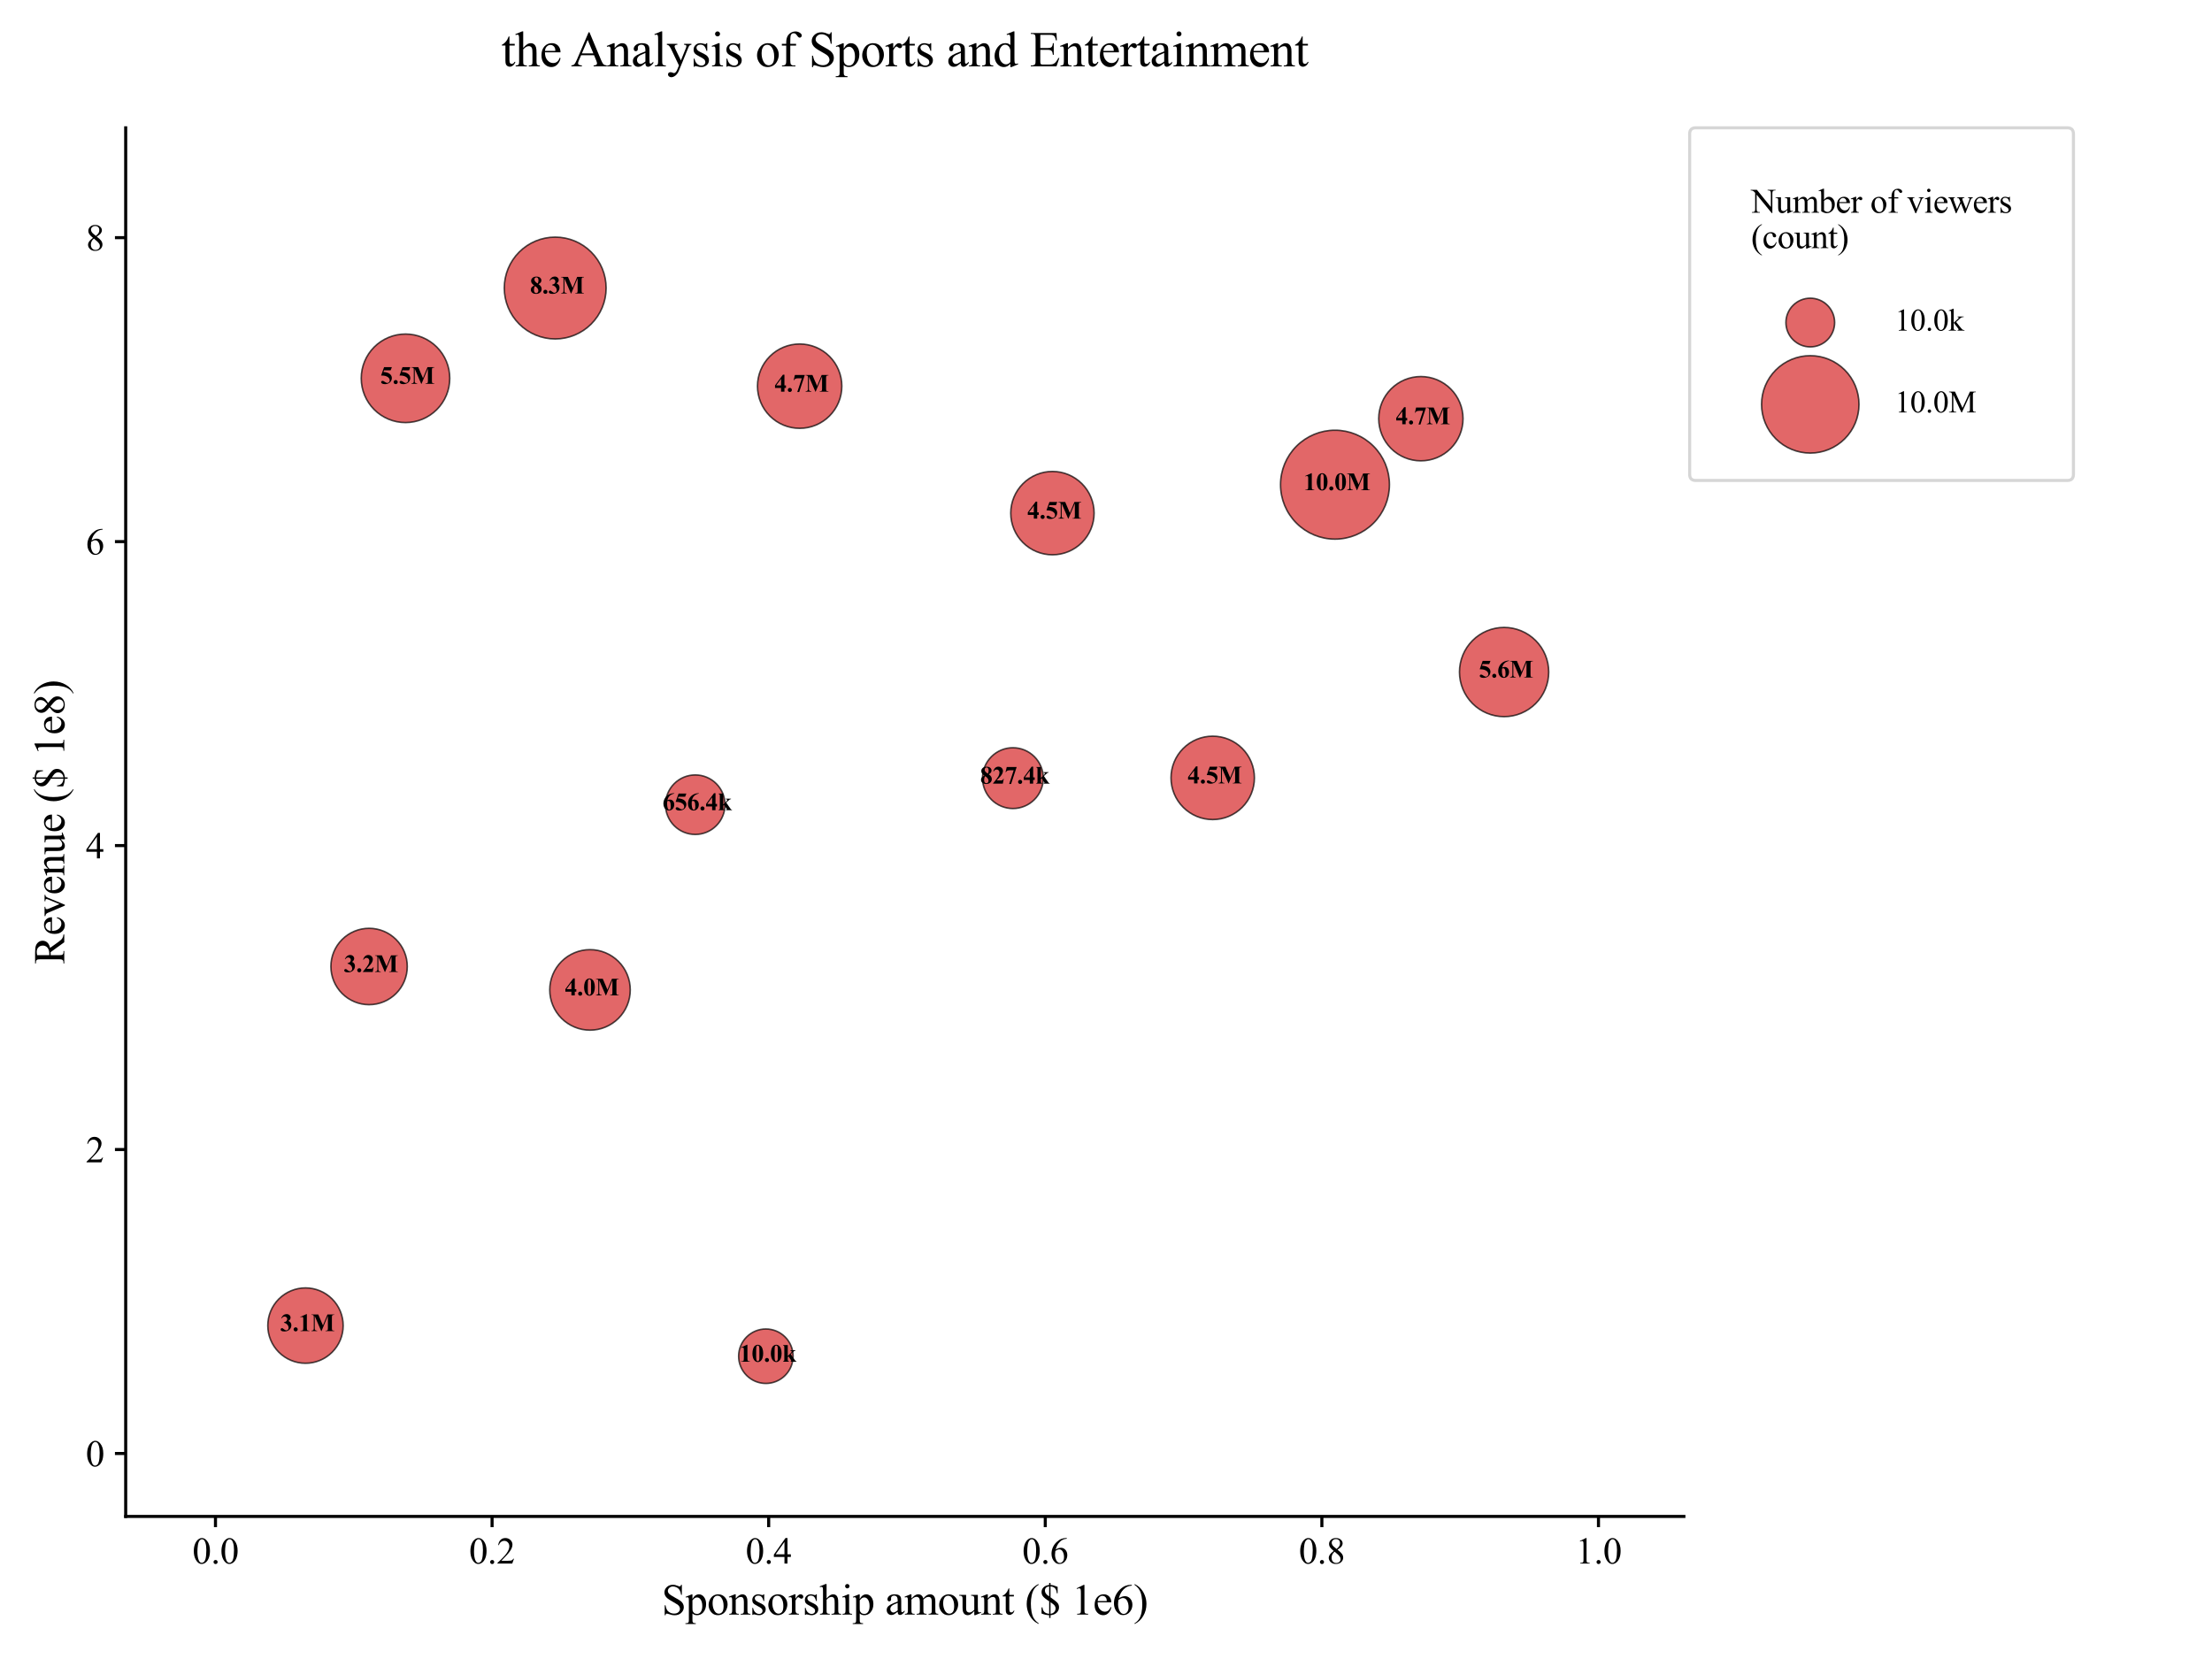 <?xml version="1.0" encoding="utf-8" standalone="no"?>
<!DOCTYPE svg PUBLIC "-//W3C//DTD SVG 1.1//EN"
  "http://www.w3.org/Graphics/SVG/1.1/DTD/svg11.dtd">
<svg xmlns:xlink="http://www.w3.org/1999/xlink" width="720pt" height="540pt" viewBox="0 0 720 540" xmlns="http://www.w3.org/2000/svg" version="1.1">
 <defs>
  <style type="text/css">*{stroke-linejoin: round; stroke-linecap: butt}</style>
 </defs>
 <g id="figure_1">
  <g id="patch_1">
   <path d="M 0 540 
L 720 540 
L 720 0 
L 0 0 
z
" style="fill: #ffffff"/>
  </g>
  <g id="axes_1">
   <g id="patch_2">
    <path d="M 40.914 493.596 
L 548.1 493.596 
L 548.1 41.6 
L 40.914 41.6 
z
" style="fill: #ffffff"/>
   </g>
   <g id="PathCollection_1">
    <path d="M 434.535 175.484 
C 439.235 175.484 443.744 173.616 447.068 170.292 
C 450.392 166.968 452.259 162.46 452.259 157.759 
C 452.259 153.058 450.392 148.55 447.068 145.226 
C 443.744 141.902 439.235 140.035 434.535 140.035 
C 429.834 140.035 425.326 141.902 422.002 145.226 
C 418.678 148.55 416.81 153.058 416.81 157.759 
C 416.81 162.46 418.678 166.968 422.002 170.292 
C 425.326 173.616 429.834 175.484 434.535 175.484 
z
" clip-path="url(#pc196188fcb)" style="fill: #d62728; fill-opacity: 0.7; stroke: #000000; stroke-opacity: 0.7; stroke-width: 0.5"/>
    <path d="M 180.717 110.324 
C 185.111 110.324 189.327 108.578 192.434 105.47 
C 195.541 102.363 197.287 98.148 197.287 93.753 
C 197.287 89.359 195.541 85.144 192.434 82.036 
C 189.327 78.929 185.111 77.183 180.717 77.183 
C 176.322 77.183 172.107 78.929 169 82.036 
C 165.892 85.144 164.146 89.359 164.146 93.753 
C 164.146 98.148 165.892 102.363 169 105.47 
C 172.107 108.578 176.322 110.324 180.717 110.324 
z
" clip-path="url(#pc196188fcb)" style="fill: #d62728; fill-opacity: 0.7; stroke: #000000; stroke-opacity: 0.7; stroke-width: 0.5"/>
    <path d="M 489.579 233.267 
C 493.429 233.267 497.123 231.737 499.845 229.014 
C 502.568 226.292 504.098 222.598 504.098 218.748 
C 504.098 214.897 502.568 211.203 499.845 208.481 
C 497.123 205.758 493.429 204.228 489.579 204.228 
C 485.728 204.228 482.034 205.758 479.312 208.481 
C 476.589 211.203 475.059 214.897 475.059 218.748 
C 475.059 222.598 476.589 226.292 479.312 229.014 
C 482.034 231.737 485.728 233.267 489.579 233.267 
z
" clip-path="url(#pc196188fcb)" style="fill: #d62728; fill-opacity: 0.7; stroke: #000000; stroke-opacity: 0.7; stroke-width: 0.5"/>
    <path d="M 131.989 137.543 
C 135.809 137.543 139.473 136.025 142.174 133.324 
C 144.875 130.623 146.393 126.96 146.393 123.14 
C 146.393 119.32 144.875 115.656 142.174 112.955 
C 139.473 110.254 135.809 108.736 131.989 108.736 
C 128.17 108.736 124.506 110.254 121.805 112.955 
C 119.104 115.656 117.586 119.32 117.586 123.14 
C 117.586 126.96 119.104 130.623 121.805 133.324 
C 124.506 136.025 128.17 137.543 131.989 137.543 
z
" clip-path="url(#pc196188fcb)" style="fill: #d62728; fill-opacity: 0.7; stroke: #000000; stroke-opacity: 0.7; stroke-width: 0.5"/>
    <path d="M 260.287 139.418 
C 263.926 139.418 267.417 137.972 269.991 135.398 
C 272.564 132.825 274.01 129.334 274.01 125.694 
C 274.01 122.055 272.564 118.564 269.991 115.991 
C 267.417 113.417 263.926 111.971 260.287 111.971 
C 256.647 111.971 253.156 113.417 250.583 115.991 
C 248.009 118.564 246.563 122.055 246.563 125.694 
C 246.563 129.334 248.009 132.825 250.583 135.398 
C 253.156 137.972 256.647 139.418 260.287 139.418 
z
" clip-path="url(#pc196188fcb)" style="fill: #d62728; fill-opacity: 0.7; stroke: #000000; stroke-opacity: 0.7; stroke-width: 0.5"/>
    <path d="M 462.49 150.001 
C 466.128 150.001 469.618 148.556 472.19 145.984 
C 474.762 143.411 476.208 139.922 476.208 136.284 
C 476.208 132.646 474.762 129.156 472.19 126.584 
C 469.618 124.011 466.128 122.566 462.49 122.566 
C 458.852 122.566 455.363 124.011 452.79 126.584 
C 450.218 129.156 448.773 132.646 448.773 136.284 
C 448.773 139.922 450.218 143.411 452.79 145.984 
C 455.363 148.556 458.852 150.001 462.49 150.001 
z
" clip-path="url(#pc196188fcb)" style="fill: #d62728; fill-opacity: 0.7; stroke: #000000; stroke-opacity: 0.7; stroke-width: 0.5"/>
    <path d="M 394.735 266.763 
C 398.334 266.763 401.786 265.333 404.33 262.788 
C 406.875 260.243 408.305 256.791 408.305 253.193 
C 408.305 249.594 406.875 246.142 404.33 243.597 
C 401.786 241.053 398.334 239.623 394.735 239.623 
C 391.136 239.623 387.684 241.053 385.14 243.597 
C 382.595 246.142 381.165 249.594 381.165 253.193 
C 381.165 256.791 382.595 260.243 385.14 262.788 
C 387.684 265.333 391.136 266.763 394.735 266.763 
z
" clip-path="url(#pc196188fcb)" style="fill: #d62728; fill-opacity: 0.7; stroke: #000000; stroke-opacity: 0.7; stroke-width: 0.5"/>
    <path d="M 342.563 180.584 
C 346.16 180.584 349.61 179.155 352.153 176.612 
C 354.696 174.069 356.125 170.619 356.125 167.022 
C 356.125 163.426 354.696 159.976 352.153 157.433 
C 349.61 154.89 346.16 153.461 342.563 153.461 
C 338.967 153.461 335.517 154.89 332.974 157.433 
C 330.431 159.976 329.002 163.426 329.002 167.022 
C 329.002 170.619 330.431 174.069 332.974 176.612 
C 335.517 179.155 338.967 180.584 342.563 180.584 
z
" clip-path="url(#pc196188fcb)" style="fill: #d62728; fill-opacity: 0.7; stroke: #000000; stroke-opacity: 0.7; stroke-width: 0.5"/>
    <path d="M 192.046 335.31 
C 195.52 335.31 198.852 333.93 201.309 331.473 
C 203.766 329.016 205.146 325.684 205.146 322.21 
C 205.146 318.735 203.766 315.403 201.309 312.946 
C 198.852 310.489 195.52 309.109 192.046 309.109 
C 188.571 309.109 185.239 310.489 182.782 312.946 
C 180.325 315.403 178.945 318.735 178.945 322.21 
C 178.945 325.684 180.325 329.016 182.782 331.473 
C 185.239 333.93 188.571 335.31 192.046 335.31 
z
" clip-path="url(#pc196188fcb)" style="fill: #d62728; fill-opacity: 0.7; stroke: #000000; stroke-opacity: 0.7; stroke-width: 0.5"/>
    <path d="M 120.138 327.018 
C 123.434 327.018 126.595 325.709 128.926 323.378 
C 131.256 321.048 132.566 317.886 132.566 314.59 
C 132.566 311.294 131.256 308.133 128.926 305.802 
C 126.595 303.472 123.434 302.162 120.138 302.162 
C 116.842 302.162 113.681 303.472 111.35 305.802 
C 109.019 308.133 107.71 311.294 107.71 314.59 
C 107.71 317.886 109.019 321.048 111.35 323.378 
C 113.681 325.709 116.842 327.018 120.138 327.018 
z
" clip-path="url(#pc196188fcb)" style="fill: #d62728; fill-opacity: 0.7; stroke: #000000; stroke-opacity: 0.7; stroke-width: 0.5"/>
    <path d="M 99.435 443.738 
C 102.687 443.738 105.806 442.446 108.106 440.146 
C 110.405 437.847 111.697 434.728 111.697 431.476 
C 111.697 428.224 110.405 425.105 108.106 422.805 
C 105.806 420.506 102.687 419.214 99.435 419.214 
C 96.183 419.214 93.064 420.506 90.765 422.805 
C 88.465 425.105 87.173 428.224 87.173 431.476 
C 87.173 434.728 88.465 437.847 90.765 440.146 
C 93.064 442.446 96.183 443.738 99.435 443.738 
z
" clip-path="url(#pc196188fcb)" style="fill: #d62728; fill-opacity: 0.7; stroke: #000000; stroke-opacity: 0.7; stroke-width: 0.5"/>
    <path d="M 329.695 263.17 
C 332.318 263.17 334.834 262.128 336.689 260.273 
C 338.544 258.419 339.586 255.903 339.586 253.28 
C 339.586 250.657 338.544 248.141 336.689 246.286 
C 334.834 244.431 332.318 243.389 329.695 243.389 
C 327.073 243.389 324.557 244.431 322.702 246.286 
C 320.847 248.141 319.805 250.657 319.805 253.28 
C 319.805 255.903 320.847 258.419 322.702 260.273 
C 324.557 262.128 327.073 263.17 329.695 263.17 
z
" clip-path="url(#pc196188fcb)" style="fill: #d62728; fill-opacity: 0.7; stroke: #000000; stroke-opacity: 0.7; stroke-width: 0.5"/>
    <path d="M 226.3 271.609 
C 228.868 271.609 231.332 270.589 233.148 268.773 
C 234.964 266.957 235.984 264.493 235.984 261.925 
C 235.984 259.357 234.964 256.893 233.148 255.077 
C 231.332 253.261 228.868 252.241 226.3 252.241 
C 223.732 252.241 221.268 253.261 219.452 255.077 
C 217.636 256.893 216.616 259.357 216.616 261.925 
C 216.616 264.493 217.636 266.957 219.452 268.773 
C 221.268 270.589 223.732 271.609 226.3 271.609 
z
" clip-path="url(#pc196188fcb)" style="fill: #d62728; fill-opacity: 0.7; stroke: #000000; stroke-opacity: 0.7; stroke-width: 0.5"/>
    <path d="M 249.287 450.305 
C 251.638 450.305 253.892 449.371 255.554 447.709 
C 257.216 446.047 258.149 443.793 258.149 441.443 
C 258.149 439.093 257.216 436.838 255.554 435.176 
C 253.892 433.514 251.638 432.581 249.287 432.581 
C 246.937 432.581 244.683 433.514 243.021 435.176 
C 241.359 436.838 240.425 439.093 240.425 441.443 
C 240.425 443.793 241.359 446.047 243.021 447.709 
C 244.683 449.371 246.937 450.305 249.287 450.305 
z
" clip-path="url(#pc196188fcb)" style="fill: #d62728; fill-opacity: 0.7; stroke: #000000; stroke-opacity: 0.7; stroke-width: 0.5"/>
   </g>
   <g id="PathCollection_2"/>
   <g id="PathCollection_3"/>
   <g id="matplotlib.axis_1">
    <g id="xtick_1">
     <g id="line2d_1">
      <defs>
       <path id="meca942723b" d="M 0 0 
L 0 3.5 
" style="stroke: #000000"/>
      </defs>
      <g>
       <use xlink:href="#meca942723b" x="70.136" y="493.596" style="stroke: #000000"/>
      </g>
     </g>
     <g id="text_1">
      <!-- 0.0 -->
      <g transform="translate(62.636 508.929) scale(0.12 -0.12)">
       <defs>
        <path id="TimesNewRomanPSMT-30" d="M 231 2094 
Q 231 2819 450 3342 
Q 669 3866 1031 4122 
Q 1313 4325 1613 4325 
Q 2100 4325 2488 3828 
Q 2972 3213 2972 2159 
Q 2972 1422 2759 906 
Q 2547 391 2217 158 
Q 1888 -75 1581 -75 
Q 975 -75 572 641 
Q 231 1244 231 2094 
z
M 844 2016 
Q 844 1141 1059 588 
Q 1238 122 1591 122 
Q 1759 122 1940 273 
Q 2122 425 2216 781 
Q 2359 1319 2359 2297 
Q 2359 3022 2209 3506 
Q 2097 3866 1919 4016 
Q 1791 4119 1609 4119 
Q 1397 4119 1231 3928 
Q 1006 3669 925 3112 
Q 844 2556 844 2016 
z
" transform="scale(0.016)"/>
        <path id="TimesNewRomanPSMT-2e" d="M 800 606 
Q 947 606 1047 504 
Q 1147 403 1147 259 
Q 1147 116 1045 14 
Q 944 -88 800 -88 
Q 656 -88 554 14 
Q 453 116 453 259 
Q 453 406 554 506 
Q 656 606 800 606 
z
" transform="scale(0.016)"/>
       </defs>
       <use xlink:href="#TimesNewRomanPSMT-30"/>
       <use xlink:href="#TimesNewRomanPSMT-2e" transform="translate(50 0)"/>
       <use xlink:href="#TimesNewRomanPSMT-30" transform="translate(75 0)"/>
      </g>
     </g>
    </g>
    <g id="xtick_2">
     <g id="line2d_2">
      <g>
       <use xlink:href="#meca942723b" x="160.169" y="493.596" style="stroke: #000000"/>
      </g>
     </g>
     <g id="text_2">
      <!-- 0.2 -->
      <g transform="translate(152.669 508.929) scale(0.12 -0.12)">
       <defs>
        <path id="TimesNewRomanPSMT-32" d="M 2934 816 
L 2638 0 
L 138 0 
L 138 116 
Q 1241 1122 1691 1759 
Q 2141 2397 2141 2925 
Q 2141 3328 1894 3587 
Q 1647 3847 1303 3847 
Q 991 3847 742 3664 
Q 494 3481 375 3128 
L 259 3128 
Q 338 3706 661 4015 
Q 984 4325 1469 4325 
Q 1984 4325 2329 3994 
Q 2675 3663 2675 3213 
Q 2675 2891 2525 2569 
Q 2294 2063 1775 1497 
Q 997 647 803 472 
L 1909 472 
Q 2247 472 2383 497 
Q 2519 522 2628 598 
Q 2738 675 2819 816 
L 2934 816 
z
" transform="scale(0.016)"/>
       </defs>
       <use xlink:href="#TimesNewRomanPSMT-30"/>
       <use xlink:href="#TimesNewRomanPSMT-2e" transform="translate(50 0)"/>
       <use xlink:href="#TimesNewRomanPSMT-32" transform="translate(75 0)"/>
      </g>
     </g>
    </g>
    <g id="xtick_3">
     <g id="line2d_3">
      <g>
       <use xlink:href="#meca942723b" x="250.201" y="493.596" style="stroke: #000000"/>
      </g>
     </g>
     <g id="text_3">
      <!-- 0.4 -->
      <g transform="translate(242.701 508.929) scale(0.12 -0.12)">
       <defs>
        <path id="TimesNewRomanPSMT-34" d="M 2978 1563 
L 2978 1119 
L 2409 1119 
L 2409 0 
L 1894 0 
L 1894 1119 
L 100 1119 
L 100 1519 
L 2066 4325 
L 2409 4325 
L 2409 1563 
L 2978 1563 
z
M 1894 1563 
L 1894 3666 
L 406 1563 
L 1894 1563 
z
" transform="scale(0.016)"/>
       </defs>
       <use xlink:href="#TimesNewRomanPSMT-30"/>
       <use xlink:href="#TimesNewRomanPSMT-2e" transform="translate(50 0)"/>
       <use xlink:href="#TimesNewRomanPSMT-34" transform="translate(75 0)"/>
      </g>
     </g>
    </g>
    <g id="xtick_4">
     <g id="line2d_4">
      <g>
       <use xlink:href="#meca942723b" x="340.234" y="493.596" style="stroke: #000000"/>
      </g>
     </g>
     <g id="text_4">
      <!-- 0.6 -->
      <g transform="translate(332.734 508.929) scale(0.12 -0.12)">
       <defs>
        <path id="TimesNewRomanPSMT-36" d="M 2869 4325 
L 2869 4209 
Q 2456 4169 2195 4045 
Q 1934 3922 1679 3669 
Q 1425 3416 1258 3105 
Q 1091 2794 978 2366 
Q 1428 2675 1881 2675 
Q 2316 2675 2634 2325 
Q 2953 1975 2953 1425 
Q 2953 894 2631 456 
Q 2244 -75 1606 -75 
Q 1172 -75 869 213 
Q 275 772 275 1663 
Q 275 2231 503 2743 
Q 731 3256 1154 3653 
Q 1578 4050 1965 4187 
Q 2353 4325 2688 4325 
L 2869 4325 
z
M 925 2138 
Q 869 1716 869 1456 
Q 869 1156 980 804 
Q 1091 453 1309 247 
Q 1469 100 1697 100 
Q 1969 100 2183 356 
Q 2397 613 2397 1088 
Q 2397 1622 2184 2012 
Q 1972 2403 1581 2403 
Q 1463 2403 1327 2353 
Q 1191 2303 925 2138 
z
" transform="scale(0.016)"/>
       </defs>
       <use xlink:href="#TimesNewRomanPSMT-30"/>
       <use xlink:href="#TimesNewRomanPSMT-2e" transform="translate(50 0)"/>
       <use xlink:href="#TimesNewRomanPSMT-36" transform="translate(75 0)"/>
      </g>
     </g>
    </g>
    <g id="xtick_5">
     <g id="line2d_5">
      <g>
       <use xlink:href="#meca942723b" x="430.266" y="493.596" style="stroke: #000000"/>
      </g>
     </g>
     <g id="text_5">
      <!-- 0.8 -->
      <g transform="translate(422.766 508.929) scale(0.12 -0.12)">
       <defs>
        <path id="TimesNewRomanPSMT-38" d="M 1228 2134 
Q 725 2547 579 2797 
Q 434 3047 434 3316 
Q 434 3728 753 4026 
Q 1072 4325 1600 4325 
Q 2113 4325 2425 4047 
Q 2738 3769 2738 3413 
Q 2738 3175 2569 2928 
Q 2400 2681 1866 2347 
Q 2416 1922 2594 1678 
Q 2831 1359 2831 1006 
Q 2831 559 2490 242 
Q 2150 -75 1597 -75 
Q 994 -75 656 303 
Q 388 606 388 966 
Q 388 1247 577 1523 
Q 766 1800 1228 2134 
z
M 1719 2469 
Q 2094 2806 2194 3001 
Q 2294 3197 2294 3444 
Q 2294 3772 2109 3958 
Q 1925 4144 1606 4144 
Q 1288 4144 1088 3959 
Q 888 3775 888 3528 
Q 888 3366 970 3203 
Q 1053 3041 1206 2894 
L 1719 2469 
z
M 1375 2016 
Q 1116 1797 991 1539 
Q 866 1281 866 981 
Q 866 578 1086 336 
Q 1306 94 1647 94 
Q 1984 94 2187 284 
Q 2391 475 2391 747 
Q 2391 972 2272 1150 
Q 2050 1481 1375 2016 
z
" transform="scale(0.016)"/>
       </defs>
       <use xlink:href="#TimesNewRomanPSMT-30"/>
       <use xlink:href="#TimesNewRomanPSMT-2e" transform="translate(50 0)"/>
       <use xlink:href="#TimesNewRomanPSMT-38" transform="translate(75 0)"/>
      </g>
     </g>
    </g>
    <g id="xtick_6">
     <g id="line2d_6">
      <g>
       <use xlink:href="#meca942723b" x="520.299" y="493.596" style="stroke: #000000"/>
      </g>
     </g>
     <g id="text_6">
      <!-- 1.0 -->
      <g transform="translate(512.799 508.929) scale(0.12 -0.12)">
       <defs>
        <path id="TimesNewRomanPSMT-31" d="M 750 3822 
L 1781 4325 
L 1884 4325 
L 1884 747 
Q 1884 391 1914 303 
Q 1944 216 2037 169 
Q 2131 122 2419 116 
L 2419 0 
L 825 0 
L 825 116 
Q 1125 122 1212 167 
Q 1300 213 1334 289 
Q 1369 366 1369 747 
L 1369 3034 
Q 1369 3497 1338 3628 
Q 1316 3728 1258 3775 
Q 1200 3822 1119 3822 
Q 1003 3822 797 3725 
L 750 3822 
z
" transform="scale(0.016)"/>
       </defs>
       <use xlink:href="#TimesNewRomanPSMT-31"/>
       <use xlink:href="#TimesNewRomanPSMT-2e" transform="translate(50 0)"/>
       <use xlink:href="#TimesNewRomanPSMT-30" transform="translate(75 0)"/>
      </g>
     </g>
    </g>
    <g id="text_7">
     <!-- Sponsorship amount ($ 1e6) -->
     <g transform="translate(215.374 525.545) scale(0.14 -0.14)">
      <defs>
       <path id="TimesNewRomanPSMT-53" d="M 2934 4334 
L 2934 2869 
L 2819 2869 
Q 2763 3291 2617 3541 
Q 2472 3791 2203 3937 
Q 1934 4084 1647 4084 
Q 1322 4084 1109 3886 
Q 897 3688 897 3434 
Q 897 3241 1031 3081 
Q 1225 2847 1953 2456 
Q 2547 2138 2764 1967 
Q 2981 1797 3098 1565 
Q 3216 1334 3216 1081 
Q 3216 600 2842 251 
Q 2469 -97 1881 -97 
Q 1697 -97 1534 -69 
Q 1438 -53 1133 45 
Q 828 144 747 144 
Q 669 144 623 97 
Q 578 50 556 -97 
L 441 -97 
L 441 1356 
L 556 1356 
Q 638 900 775 673 
Q 913 447 1195 297 
Q 1478 147 1816 147 
Q 2206 147 2432 353 
Q 2659 559 2659 841 
Q 2659 997 2573 1156 
Q 2488 1316 2306 1453 
Q 2184 1547 1640 1851 
Q 1097 2156 867 2337 
Q 638 2519 519 2737 
Q 400 2956 400 3219 
Q 400 3675 750 4004 
Q 1100 4334 1641 4334 
Q 1978 4334 2356 4169 
Q 2531 4091 2603 4091 
Q 2684 4091 2736 4139 
Q 2788 4188 2819 4334 
L 2934 4334 
z
" transform="scale(0.016)"/>
       <path id="TimesNewRomanPSMT-70" d="M -6 2578 
L 875 2934 
L 994 2934 
L 994 2266 
Q 1216 2644 1439 2795 
Q 1663 2947 1909 2947 
Q 2341 2947 2628 2609 
Q 2981 2197 2981 1534 
Q 2981 794 2556 309 
Q 2206 -88 1675 -88 
Q 1444 -88 1275 -22 
Q 1150 25 994 166 
L 994 -706 
Q 994 -1000 1030 -1079 
Q 1066 -1159 1155 -1206 
Q 1244 -1253 1478 -1253 
L 1478 -1369 
L -22 -1369 
L -22 -1253 
L 56 -1253 
Q 228 -1256 350 -1188 
Q 409 -1153 442 -1076 
Q 475 -1000 475 -688 
L 475 2019 
Q 475 2297 450 2372 
Q 425 2447 370 2484 
Q 316 2522 222 2522 
Q 147 2522 31 2478 
L -6 2578 
z
M 994 2081 
L 994 1013 
Q 994 666 1022 556 
Q 1066 375 1236 237 
Q 1406 100 1666 100 
Q 1978 100 2172 344 
Q 2425 663 2425 1241 
Q 2425 1897 2138 2250 
Q 1938 2494 1663 2494 
Q 1513 2494 1366 2419 
Q 1253 2363 994 2081 
z
" transform="scale(0.016)"/>
       <path id="TimesNewRomanPSMT-6f" d="M 1600 2947 
Q 2250 2947 2644 2453 
Q 2978 2031 2978 1484 
Q 2978 1100 2793 706 
Q 2609 313 2286 112 
Q 1963 -88 1566 -88 
Q 919 -88 538 428 
Q 216 863 216 1403 
Q 216 1797 411 2186 
Q 606 2575 925 2761 
Q 1244 2947 1600 2947 
z
M 1503 2744 
Q 1338 2744 1170 2645 
Q 1003 2547 900 2300 
Q 797 2053 797 1666 
Q 797 1041 1045 587 
Q 1294 134 1700 134 
Q 2003 134 2200 384 
Q 2397 634 2397 1244 
Q 2397 2006 2069 2444 
Q 1847 2744 1503 2744 
z
" transform="scale(0.016)"/>
       <path id="TimesNewRomanPSMT-6e" d="M 1034 2341 
Q 1538 2947 1994 2947 
Q 2228 2947 2397 2830 
Q 2566 2713 2666 2444 
Q 2734 2256 2734 1869 
L 2734 647 
Q 2734 375 2778 278 
Q 2813 200 2889 156 
Q 2966 113 3172 113 
L 3172 0 
L 1756 0 
L 1756 113 
L 1816 113 
Q 2016 113 2095 173 
Q 2175 234 2206 353 
Q 2219 400 2219 647 
L 2219 1819 
Q 2219 2209 2117 2386 
Q 2016 2563 1775 2563 
Q 1403 2563 1034 2156 
L 1034 647 
Q 1034 356 1069 288 
Q 1113 197 1189 155 
Q 1266 113 1500 113 
L 1500 0 
L 84 0 
L 84 113 
L 147 113 
Q 366 113 442 223 
Q 519 334 519 647 
L 519 1709 
Q 519 2225 495 2337 
Q 472 2450 423 2490 
Q 375 2531 294 2531 
Q 206 2531 84 2484 
L 38 2597 
L 900 2947 
L 1034 2947 
L 1034 2341 
z
" transform="scale(0.016)"/>
       <path id="TimesNewRomanPSMT-73" d="M 2050 2947 
L 2050 1972 
L 1947 1972 
Q 1828 2431 1642 2597 
Q 1456 2763 1169 2763 
Q 950 2763 815 2647 
Q 681 2531 681 2391 
Q 681 2216 781 2091 
Q 878 1963 1175 1819 
L 1631 1597 
Q 2266 1288 2266 781 
Q 2266 391 1970 151 
Q 1675 -88 1309 -88 
Q 1047 -88 709 6 
Q 606 38 541 38 
Q 469 38 428 -44 
L 325 -44 
L 325 978 
L 428 978 
Q 516 541 762 319 
Q 1009 97 1316 97 
Q 1531 97 1667 223 
Q 1803 350 1803 528 
Q 1803 744 1651 891 
Q 1500 1038 1047 1263 
Q 594 1488 453 1669 
Q 313 1847 313 2119 
Q 313 2472 555 2709 
Q 797 2947 1181 2947 
Q 1350 2947 1591 2875 
Q 1750 2828 1803 2828 
Q 1853 2828 1881 2850 
Q 1909 2872 1947 2947 
L 2050 2947 
z
" transform="scale(0.016)"/>
       <path id="TimesNewRomanPSMT-72" d="M 1038 2947 
L 1038 2303 
Q 1397 2947 1775 2947 
Q 1947 2947 2059 2842 
Q 2172 2738 2172 2600 
Q 2172 2478 2090 2393 
Q 2009 2309 1897 2309 
Q 1788 2309 1652 2417 
Q 1516 2525 1450 2525 
Q 1394 2525 1328 2463 
Q 1188 2334 1038 2041 
L 1038 669 
Q 1038 431 1097 309 
Q 1138 225 1241 169 
Q 1344 113 1538 113 
L 1538 0 
L 72 0 
L 72 113 
Q 291 113 397 181 
Q 475 231 506 341 
Q 522 394 522 644 
L 522 1753 
Q 522 2253 501 2348 
Q 481 2444 426 2487 
Q 372 2531 291 2531 
Q 194 2531 72 2484 
L 41 2597 
L 906 2947 
L 1038 2947 
z
" transform="scale(0.016)"/>
       <path id="TimesNewRomanPSMT-68" d="M 1041 4444 
L 1041 2350 
Q 1388 2731 1591 2839 
Q 1794 2947 1997 2947 
Q 2241 2947 2416 2812 
Q 2591 2678 2675 2391 
Q 2734 2191 2734 1659 
L 2734 647 
Q 2734 375 2778 275 
Q 2809 200 2884 156 
Q 2959 113 3159 113 
L 3159 0 
L 1753 0 
L 1753 113 
L 1819 113 
Q 2019 113 2097 173 
Q 2175 234 2206 353 
Q 2216 403 2216 647 
L 2216 1659 
Q 2216 2128 2167 2275 
Q 2119 2422 2012 2495 
Q 1906 2569 1756 2569 
Q 1603 2569 1437 2487 
Q 1272 2406 1041 2159 
L 1041 647 
Q 1041 353 1073 281 
Q 1106 209 1195 161 
Q 1284 113 1503 113 
L 1503 0 
L 84 0 
L 84 113 
Q 275 113 384 172 
Q 447 203 484 290 
Q 522 378 522 647 
L 522 3238 
Q 522 3728 498 3840 
Q 475 3953 426 3993 
Q 378 4034 297 4034 
Q 231 4034 84 3984 
L 41 4094 
L 897 4444 
L 1041 4444 
z
" transform="scale(0.016)"/>
       <path id="TimesNewRomanPSMT-69" d="M 928 4444 
Q 1059 4444 1151 4351 
Q 1244 4259 1244 4128 
Q 1244 3997 1151 3903 
Q 1059 3809 928 3809 
Q 797 3809 703 3903 
Q 609 3997 609 4128 
Q 609 4259 701 4351 
Q 794 4444 928 4444 
z
M 1188 2947 
L 1188 647 
Q 1188 378 1227 289 
Q 1266 200 1342 156 
Q 1419 113 1622 113 
L 1622 0 
L 231 0 
L 231 113 
Q 441 113 512 153 
Q 584 194 626 287 
Q 669 381 669 647 
L 669 1750 
Q 669 2216 641 2353 
Q 619 2453 572 2492 
Q 525 2531 444 2531 
Q 356 2531 231 2484 
L 188 2597 
L 1050 2947 
L 1188 2947 
z
" transform="scale(0.016)"/>
       <path id="TimesNewRomanPSMT-20" transform="scale(0.016)"/>
       <path id="TimesNewRomanPSMT-61" d="M 1822 413 
Q 1381 72 1269 19 
Q 1100 -59 909 -59 
Q 613 -59 420 144 
Q 228 347 228 678 
Q 228 888 322 1041 
Q 450 1253 767 1440 
Q 1084 1628 1822 1897 
L 1822 2009 
Q 1822 2438 1686 2597 
Q 1550 2756 1291 2756 
Q 1094 2756 978 2650 
Q 859 2544 859 2406 
L 866 2225 
Q 866 2081 792 2003 
Q 719 1925 600 1925 
Q 484 1925 411 2006 
Q 338 2088 338 2228 
Q 338 2497 613 2722 
Q 888 2947 1384 2947 
Q 1766 2947 2009 2819 
Q 2194 2722 2281 2516 
Q 2338 2381 2338 1966 
L 2338 994 
Q 2338 584 2353 492 
Q 2369 400 2405 369 
Q 2441 338 2488 338 
Q 2538 338 2575 359 
Q 2641 400 2828 588 
L 2828 413 
Q 2478 -56 2159 -56 
Q 2006 -56 1915 50 
Q 1825 156 1822 413 
z
M 1822 616 
L 1822 1706 
Q 1350 1519 1213 1441 
Q 966 1303 859 1153 
Q 753 1003 753 825 
Q 753 600 887 451 
Q 1022 303 1197 303 
Q 1434 303 1822 616 
z
" transform="scale(0.016)"/>
       <path id="TimesNewRomanPSMT-6d" d="M 1050 2338 
Q 1363 2650 1419 2697 
Q 1559 2816 1721 2881 
Q 1884 2947 2044 2947 
Q 2313 2947 2506 2790 
Q 2700 2634 2766 2338 
Q 3088 2713 3309 2830 
Q 3531 2947 3766 2947 
Q 3994 2947 4170 2830 
Q 4347 2713 4450 2447 
Q 4519 2266 4519 1878 
L 4519 647 
Q 4519 378 4559 278 
Q 4591 209 4675 161 
Q 4759 113 4950 113 
L 4950 0 
L 3538 0 
L 3538 113 
L 3597 113 
Q 3781 113 3884 184 
Q 3956 234 3988 344 
Q 4000 397 4000 647 
L 4000 1878 
Q 4000 2228 3916 2372 
Q 3794 2572 3525 2572 
Q 3359 2572 3192 2489 
Q 3025 2406 2788 2181 
L 2781 2147 
L 2788 2013 
L 2788 647 
Q 2788 353 2820 281 
Q 2853 209 2943 161 
Q 3034 113 3253 113 
L 3253 0 
L 1806 0 
L 1806 113 
Q 2044 113 2133 169 
Q 2222 225 2256 338 
Q 2272 391 2272 647 
L 2272 1878 
Q 2272 2228 2169 2381 
Q 2031 2581 1784 2581 
Q 1616 2581 1450 2491 
Q 1191 2353 1050 2181 
L 1050 647 
Q 1050 366 1089 281 
Q 1128 197 1204 155 
Q 1281 113 1516 113 
L 1516 0 
L 100 0 
L 100 113 
Q 297 113 375 155 
Q 453 197 493 289 
Q 534 381 534 647 
L 534 1741 
Q 534 2213 506 2350 
Q 484 2453 437 2492 
Q 391 2531 309 2531 
Q 222 2531 100 2484 
L 53 2597 
L 916 2947 
L 1050 2947 
L 1050 2338 
z
" transform="scale(0.016)"/>
       <path id="TimesNewRomanPSMT-75" d="M 2709 2863 
L 2709 1128 
Q 2709 631 2732 520 
Q 2756 409 2807 365 
Q 2859 322 2928 322 
Q 3025 322 3147 375 
L 3191 266 
L 2334 -88 
L 2194 -88 
L 2194 519 
Q 1825 119 1631 15 
Q 1438 -88 1222 -88 
Q 981 -88 804 51 
Q 628 191 559 409 
Q 491 628 491 1028 
L 491 2306 
Q 491 2509 447 2587 
Q 403 2666 317 2708 
Q 231 2750 6 2747 
L 6 2863 
L 1009 2863 
L 1009 947 
Q 1009 547 1148 422 
Q 1288 297 1484 297 
Q 1619 297 1789 381 
Q 1959 466 2194 703 
L 2194 2325 
Q 2194 2569 2105 2655 
Q 2016 2741 1734 2747 
L 1734 2863 
L 2709 2863 
z
" transform="scale(0.016)"/>
       <path id="TimesNewRomanPSMT-74" d="M 1031 3803 
L 1031 2863 
L 1700 2863 
L 1700 2644 
L 1031 2644 
L 1031 788 
Q 1031 509 1111 412 
Q 1191 316 1316 316 
Q 1419 316 1516 380 
Q 1613 444 1666 569 
L 1788 569 
Q 1678 263 1478 108 
Q 1278 -47 1066 -47 
Q 922 -47 784 33 
Q 647 113 581 261 
Q 516 409 516 719 
L 516 2644 
L 63 2644 
L 63 2747 
Q 234 2816 414 2980 
Q 594 3144 734 3369 
Q 806 3488 934 3803 
L 1031 3803 
z
" transform="scale(0.016)"/>
       <path id="TimesNewRomanPSMT-28" d="M 1988 -1253 
L 1988 -1369 
Q 1516 -1131 1200 -813 
Q 750 -359 506 256 
Q 263 872 263 1534 
Q 263 2503 741 3301 
Q 1219 4100 1988 4444 
L 1988 4313 
Q 1603 4100 1356 3731 
Q 1109 3363 987 2797 
Q 866 2231 866 1616 
Q 866 947 969 400 
Q 1050 -31 1165 -292 
Q 1281 -553 1476 -793 
Q 1672 -1034 1988 -1253 
z
" transform="scale(0.016)"/>
       <path id="TimesNewRomanPSMT-24" d="M 338 1044 
L 475 1044 
Q 509 616 743 387 
Q 978 159 1444 116 
L 1444 1941 
Q 741 2375 506 2709 
Q 341 2947 341 3288 
Q 341 3672 627 3959 
Q 913 4247 1444 4306 
L 1444 4594 
L 1644 4594 
L 1644 4306 
Q 1900 4291 2075 4247 
Q 2166 4225 2675 4031 
L 2675 3097 
L 2553 3097 
Q 2513 3594 2295 3823 
Q 2078 4053 1644 4097 
L 1644 2509 
Q 2431 1959 2654 1698 
Q 2878 1438 2878 1050 
Q 2878 619 2551 290 
Q 2225 -38 1644 -88 
L 1644 -488 
L 1444 -488 
L 1444 -88 
Q 1150 -75 897 -20 
Q 644 34 338 159 
L 338 1044 
z
M 1444 2641 
L 1444 4094 
Q 1131 4056 979 3895 
Q 828 3734 828 3491 
Q 828 3263 965 3064 
Q 1103 2866 1444 2641 
z
M 1644 116 
Q 1878 156 2003 231 
Q 2178 341 2279 517 
Q 2381 694 2381 894 
Q 2381 1100 2257 1284 
Q 2134 1469 1644 1806 
L 1644 116 
z
" transform="scale(0.016)"/>
       <path id="TimesNewRomanPSMT-65" d="M 681 1784 
Q 678 1147 991 784 
Q 1303 422 1725 422 
Q 2006 422 2214 576 
Q 2422 731 2563 1106 
L 2659 1044 
Q 2594 616 2278 264 
Q 1963 -88 1488 -88 
Q 972 -88 605 314 
Q 238 716 238 1394 
Q 238 2128 614 2539 
Q 991 2950 1559 2950 
Q 2041 2950 2350 2633 
Q 2659 2316 2659 1784 
L 681 1784 
z
M 681 1966 
L 2006 1966 
Q 1991 2241 1941 2353 
Q 1863 2528 1708 2628 
Q 1553 2728 1384 2728 
Q 1125 2728 920 2526 
Q 716 2325 681 1966 
z
" transform="scale(0.016)"/>
       <path id="TimesNewRomanPSMT-29" d="M 144 4313 
L 144 4444 
Q 619 4209 934 3891 
Q 1381 3434 1625 2820 
Q 1869 2206 1869 1541 
Q 1869 572 1392 -226 
Q 916 -1025 144 -1369 
L 144 -1253 
Q 528 -1038 776 -670 
Q 1025 -303 1145 264 
Q 1266 831 1266 1447 
Q 1266 2113 1163 2663 
Q 1084 3094 967 3353 
Q 850 3613 656 3853 
Q 463 4094 144 4313 
z
" transform="scale(0.016)"/>
      </defs>
      <use xlink:href="#TimesNewRomanPSMT-53"/>
      <use xlink:href="#TimesNewRomanPSMT-70" transform="translate(55.615 0)"/>
      <use xlink:href="#TimesNewRomanPSMT-6f" transform="translate(105.615 0)"/>
      <use xlink:href="#TimesNewRomanPSMT-6e" transform="translate(155.615 0)"/>
      <use xlink:href="#TimesNewRomanPSMT-73" transform="translate(205.615 0)"/>
      <use xlink:href="#TimesNewRomanPSMT-6f" transform="translate(244.531 0)"/>
      <use xlink:href="#TimesNewRomanPSMT-72" transform="translate(294.531 0)"/>
      <use xlink:href="#TimesNewRomanPSMT-73" transform="translate(327.832 0)"/>
      <use xlink:href="#TimesNewRomanPSMT-68" transform="translate(366.748 0)"/>
      <use xlink:href="#TimesNewRomanPSMT-69" transform="translate(416.748 0)"/>
      <use xlink:href="#TimesNewRomanPSMT-70" transform="translate(444.531 0)"/>
      <use xlink:href="#TimesNewRomanPSMT-20" transform="translate(494.531 0)"/>
      <use xlink:href="#TimesNewRomanPSMT-61" transform="translate(519.531 0)"/>
      <use xlink:href="#TimesNewRomanPSMT-6d" transform="translate(563.916 0)"/>
      <use xlink:href="#TimesNewRomanPSMT-6f" transform="translate(641.699 0)"/>
      <use xlink:href="#TimesNewRomanPSMT-75" transform="translate(691.699 0)"/>
      <use xlink:href="#TimesNewRomanPSMT-6e" transform="translate(741.699 0)"/>
      <use xlink:href="#TimesNewRomanPSMT-74" transform="translate(791.699 0)"/>
      <use xlink:href="#TimesNewRomanPSMT-20" transform="translate(819.482 0)"/>
      <use xlink:href="#TimesNewRomanPSMT-28" transform="translate(844.482 0)"/>
      <use xlink:href="#TimesNewRomanPSMT-24" transform="translate(877.783 0)"/>
      <use xlink:href="#TimesNewRomanPSMT-20" transform="translate(927.783 0)"/>
      <use xlink:href="#TimesNewRomanPSMT-31" transform="translate(952.783 0)"/>
      <use xlink:href="#TimesNewRomanPSMT-65" transform="translate(1002.783 0)"/>
      <use xlink:href="#TimesNewRomanPSMT-36" transform="translate(1047.168 0)"/>
      <use xlink:href="#TimesNewRomanPSMT-29" transform="translate(1097.168 0)"/>
     </g>
    </g>
   </g>
   <g id="matplotlib.axis_2">
    <g id="ytick_1">
     <g id="line2d_7">
      <defs>
       <path id="m59362f8752" d="M 0 0 
L -3.5 0 
" style="stroke: #000000"/>
      </defs>
      <g>
       <use xlink:href="#m59362f8752" x="40.914" y="473.112" style="stroke: #000000"/>
      </g>
     </g>
     <g id="text_8">
      <!-- 0 -->
      <g transform="translate(27.914 477.278) scale(0.12 -0.12)">
       <use xlink:href="#TimesNewRomanPSMT-30"/>
      </g>
     </g>
    </g>
    <g id="ytick_2">
     <g id="line2d_8">
      <g>
       <use xlink:href="#m59362f8752" x="40.914" y="374.173" style="stroke: #000000"/>
      </g>
     </g>
     <g id="text_9">
      <!-- 2 -->
      <g transform="translate(27.914 378.34) scale(0.12 -0.12)">
       <use xlink:href="#TimesNewRomanPSMT-32"/>
      </g>
     </g>
    </g>
    <g id="ytick_3">
     <g id="line2d_9">
      <g>
       <use xlink:href="#m59362f8752" x="40.914" y="275.235" style="stroke: #000000"/>
      </g>
     </g>
     <g id="text_10">
      <!-- 4 -->
      <g transform="translate(27.914 279.401) scale(0.12 -0.12)">
       <use xlink:href="#TimesNewRomanPSMT-34"/>
      </g>
     </g>
    </g>
    <g id="ytick_4">
     <g id="line2d_10">
      <g>
       <use xlink:href="#m59362f8752" x="40.914" y="176.297" style="stroke: #000000"/>
      </g>
     </g>
     <g id="text_11">
      <!-- 6 -->
      <g transform="translate(27.914 180.463) scale(0.12 -0.12)">
       <use xlink:href="#TimesNewRomanPSMT-36"/>
      </g>
     </g>
    </g>
    <g id="ytick_5">
     <g id="line2d_11">
      <g>
       <use xlink:href="#m59362f8752" x="40.914" y="77.358" style="stroke: #000000"/>
      </g>
     </g>
     <g id="text_12">
      <!-- 8 -->
      <g transform="translate(27.914 81.525) scale(0.12 -0.12)">
       <use xlink:href="#TimesNewRomanPSMT-38"/>
      </g>
     </g>
    </g>
    <g id="text_13">
     <!-- Revenue ($ 1e8) -->
     <g transform="translate(20.919 313.858) rotate(-90) scale(0.14 -0.14)">
      <defs>
       <path id="TimesNewRomanPSMT-52" d="M 4325 0 
L 3194 0 
L 1759 1981 
Q 1600 1975 1500 1975 
Q 1459 1975 1412 1976 
Q 1366 1978 1316 1981 
L 1316 750 
Q 1316 350 1403 253 
Q 1522 116 1759 116 
L 1925 116 
L 1925 0 
L 109 0 
L 109 116 
L 269 116 
Q 538 116 653 291 
Q 719 388 719 750 
L 719 3488 
Q 719 3888 631 3984 
Q 509 4122 269 4122 
L 109 4122 
L 109 4238 
L 1653 4238 
Q 2328 4238 2648 4139 
Q 2969 4041 3192 3777 
Q 3416 3513 3416 3147 
Q 3416 2756 3161 2468 
Q 2906 2181 2372 2063 
L 3247 847 
Q 3547 428 3762 290 
Q 3978 153 4325 116 
L 4325 0 
z
M 1316 2178 
Q 1375 2178 1419 2176 
Q 1463 2175 1491 2175 
Q 2097 2175 2405 2437 
Q 2713 2700 2713 3106 
Q 2713 3503 2464 3751 
Q 2216 4000 1806 4000 
Q 1625 4000 1316 3941 
L 1316 2178 
z
" transform="scale(0.016)"/>
       <path id="TimesNewRomanPSMT-76" d="M 53 2863 
L 1400 2863 
L 1400 2747 
L 1313 2747 
Q 1191 2747 1127 2687 
Q 1063 2628 1063 2528 
Q 1063 2419 1128 2269 
L 1794 688 
L 2463 2328 
Q 2534 2503 2534 2594 
Q 2534 2638 2509 2666 
Q 2475 2713 2422 2730 
Q 2369 2747 2206 2747 
L 2206 2863 
L 3141 2863 
L 3141 2747 
Q 2978 2734 2916 2681 
Q 2806 2588 2719 2369 
L 1703 -88 
L 1575 -88 
L 553 2328 
Q 484 2497 421 2570 
Q 359 2644 263 2694 
Q 209 2722 53 2747 
L 53 2863 
z
" transform="scale(0.016)"/>
      </defs>
      <use xlink:href="#TimesNewRomanPSMT-52"/>
      <use xlink:href="#TimesNewRomanPSMT-65" transform="translate(66.699 0)"/>
      <use xlink:href="#TimesNewRomanPSMT-76" transform="translate(111.084 0)"/>
      <use xlink:href="#TimesNewRomanPSMT-65" transform="translate(161.084 0)"/>
      <use xlink:href="#TimesNewRomanPSMT-6e" transform="translate(205.469 0)"/>
      <use xlink:href="#TimesNewRomanPSMT-75" transform="translate(255.469 0)"/>
      <use xlink:href="#TimesNewRomanPSMT-65" transform="translate(305.469 0)"/>
      <use xlink:href="#TimesNewRomanPSMT-20" transform="translate(349.854 0)"/>
      <use xlink:href="#TimesNewRomanPSMT-28" transform="translate(374.854 0)"/>
      <use xlink:href="#TimesNewRomanPSMT-24" transform="translate(408.154 0)"/>
      <use xlink:href="#TimesNewRomanPSMT-20" transform="translate(458.154 0)"/>
      <use xlink:href="#TimesNewRomanPSMT-31" transform="translate(483.154 0)"/>
      <use xlink:href="#TimesNewRomanPSMT-65" transform="translate(533.154 0)"/>
      <use xlink:href="#TimesNewRomanPSMT-38" transform="translate(577.539 0)"/>
      <use xlink:href="#TimesNewRomanPSMT-29" transform="translate(627.539 0)"/>
     </g>
    </g>
   </g>
   <g id="patch_3">
    <path d="M 40.914 493.596 
L 40.914 41.6 
" style="fill: none; stroke: #000000; stroke-linejoin: miter; stroke-linecap: square"/>
   </g>
   <g id="patch_4">
    <path d="M 40.914 493.596 
L 548.1 493.596 
" style="fill: none; stroke: #000000; stroke-linejoin: miter; stroke-linecap: square"/>
   </g>
   <g id="text_14">
    <!-- 10.0M -->
    <g transform="translate(424.313 159.552) scale(0.08 -0.08)">
     <defs>
      <path id="TimesNewRomanPS-BoldMT-31" d="M 2084 4325 
L 2084 859 
Q 2084 469 2118 361 
Q 2153 253 2262 184 
Q 2372 116 2613 116 
L 2709 116 
L 2709 0 
L 478 0 
L 478 116 
L 591 116 
Q 863 116 978 178 
Q 1094 241 1134 350 
Q 1175 459 1175 859 
L 1175 3056 
Q 1175 3350 1147 3423 
Q 1119 3497 1042 3548 
Q 966 3600 866 3600 
Q 706 3600 478 3500 
L 422 3613 
L 1981 4325 
L 2084 4325 
z
" transform="scale(0.016)"/>
      <path id="TimesNewRomanPS-BoldMT-30" d="M 2966 2119 
Q 2966 1484 2788 934 
Q 2681 597 2501 381 
Q 2322 166 2094 39 
Q 1866 -88 1597 -88 
Q 1291 -88 1044 68 
Q 797 225 606 516 
Q 469 728 366 1081 
Q 231 1559 231 2069 
Q 231 2759 425 3338 
Q 584 3816 909 4070 
Q 1234 4325 1597 4325 
Q 1966 4325 2286 4073 
Q 2606 3822 2756 3397 
Q 2966 2813 2966 2119 
z
M 2003 2125 
Q 2003 3238 1991 3422 
Q 1959 3856 1841 4009 
Q 1763 4109 1588 4109 
Q 1453 4109 1375 4034 
Q 1259 3925 1218 3648 
Q 1178 3372 1178 1719 
Q 1178 819 1241 513 
Q 1288 291 1375 216 
Q 1463 141 1606 141 
Q 1763 141 1841 241 
Q 1972 416 1991 781 
L 2003 2125 
z
" transform="scale(0.016)"/>
      <path id="TimesNewRomanPS-BoldMT-2e" d="M 800 963 
Q 1019 963 1170 809 
Q 1322 656 1322 441 
Q 1322 225 1169 73 
Q 1016 -78 800 -78 
Q 584 -78 432 73 
Q 281 225 281 441 
Q 281 656 432 809 
Q 584 963 800 963 
z
" transform="scale(0.016)"/>
      <path id="TimesNewRomanPS-BoldMT-4d" d="M 3050 1444 
L 4200 4238 
L 5925 4238 
L 5925 4122 
L 5788 4122 
Q 5600 4122 5488 4056 
Q 5409 4013 5363 3909 
Q 5328 3834 5328 3519 
L 5328 725 
Q 5328 400 5362 319 
Q 5397 238 5503 177 
Q 5609 116 5788 116 
L 5925 116 
L 5925 0 
L 3713 0 
L 3713 116 
L 3850 116 
Q 4038 116 4150 181 
Q 4228 225 4275 331 
Q 4309 406 4309 725 
L 4309 3866 
L 2684 0 
L 2609 0 
L 959 3838 
L 959 853 
Q 959 541 975 469 
Q 1016 313 1152 214 
Q 1288 116 1578 116 
L 1578 0 
L 128 0 
L 128 116 
L 172 116 
Q 313 113 434 161 
Q 556 209 618 290 
Q 681 372 716 519 
Q 722 553 722 838 
L 722 3519 
Q 722 3841 687 3920 
Q 653 4000 547 4061 
Q 441 4122 263 4122 
L 128 4122 
L 128 4238 
L 1859 4238 
L 3050 1444 
z
" transform="scale(0.016)"/>
     </defs>
     <use xlink:href="#TimesNewRomanPS-BoldMT-31"/>
     <use xlink:href="#TimesNewRomanPS-BoldMT-30" transform="translate(50 0)"/>
     <use xlink:href="#TimesNewRomanPS-BoldMT-2e" transform="translate(100 0)"/>
     <use xlink:href="#TimesNewRomanPS-BoldMT-30" transform="translate(125 0)"/>
     <use xlink:href="#TimesNewRomanPS-BoldMT-4d" transform="translate(175 0)"/>
    </g>
   </g>
   <g id="text_15">
    <!-- 8.3M -->
    <g transform="translate(172.495 95.547) scale(0.08 -0.08)">
     <defs>
      <path id="TimesNewRomanPS-BoldMT-38" d="M 2181 2394 
Q 2628 2066 2801 1783 
Q 2975 1500 2975 1134 
Q 2975 622 2589 267 
Q 2203 -88 1541 -88 
Q 913 -88 569 221 
Q 225 531 225 978 
Q 225 1319 423 1575 
Q 622 1831 1084 2044 
Q 581 2428 439 2672 
Q 297 2916 297 3238 
Q 297 3663 658 3986 
Q 1019 4309 1647 4309 
Q 2253 4309 2579 4023 
Q 2906 3738 2906 3338 
Q 2906 3038 2729 2808 
Q 2553 2578 2181 2394 
z
M 1944 2553 
Q 2059 2709 2115 2903 
Q 2172 3097 2172 3328 
Q 2172 3734 1997 3950 
Q 1866 4116 1634 4116 
Q 1425 4116 1278 3964 
Q 1131 3813 1131 3588 
Q 1131 3359 1295 3114 
Q 1459 2869 1944 2553 
z
M 1319 1894 
Q 1222 1806 1181 1734 
Q 1119 1625 1069 1415 
Q 1019 1206 1019 978 
Q 1019 684 1094 486 
Q 1169 288 1308 200 
Q 1447 113 1594 113 
Q 1822 113 1978 280 
Q 2134 447 2134 738 
Q 2134 1344 1319 1894 
z
" transform="scale(0.016)"/>
      <path id="TimesNewRomanPS-BoldMT-33" d="M 947 2125 
L 947 2234 
Q 1303 2338 1440 2427 
Q 1578 2516 1678 2698 
Q 1778 2881 1778 3069 
Q 1778 3328 1589 3514 
Q 1400 3700 1119 3700 
Q 681 3700 375 3238 
L 259 3278 
Q 484 3800 836 4062 
Q 1188 4325 1619 4325 
Q 2059 4325 2345 4056 
Q 2631 3788 2631 3428 
Q 2631 3194 2498 2976 
Q 2366 2759 2081 2594 
Q 2447 2416 2639 2155 
Q 2831 1894 2831 1500 
Q 2831 838 2351 373 
Q 1872 -91 1066 -91 
Q 528 -91 281 88 
Q 103 213 103 409 
Q 103 553 206 654 
Q 309 756 444 756 
Q 547 756 638 713 
Q 688 688 992 439 
Q 1297 191 1563 191 
Q 1794 191 1959 373 
Q 2125 556 2125 838 
Q 2125 1266 1825 1627 
Q 1525 1988 947 2125 
z
" transform="scale(0.016)"/>
     </defs>
     <use xlink:href="#TimesNewRomanPS-BoldMT-38"/>
     <use xlink:href="#TimesNewRomanPS-BoldMT-2e" transform="translate(50 0)"/>
     <use xlink:href="#TimesNewRomanPS-BoldMT-33" transform="translate(75 0)"/>
     <use xlink:href="#TimesNewRomanPS-BoldMT-4d" transform="translate(125 0)"/>
    </g>
   </g>
   <g id="text_16">
    <!-- 5.6M -->
    <g transform="translate(481.357 220.541) scale(0.08 -0.08)">
     <defs>
      <path id="TimesNewRomanPS-BoldMT-35" d="M 975 4238 
L 2959 4238 
L 2644 3431 
L 975 3431 
L 816 3009 
Q 1894 2969 2475 2472 
Q 2953 2063 2953 1453 
Q 2953 1063 2731 689 
Q 2509 316 2106 114 
Q 1703 -88 1222 -88 
Q 703 -88 425 106 
Q 231 244 231 419 
Q 231 553 332 656 
Q 434 759 569 759 
Q 691 759 816 709 
Q 941 659 1244 447 
Q 1434 316 1572 266 
Q 1669 228 1791 228 
Q 2047 228 2226 415 
Q 2406 603 2406 866 
Q 2406 1416 1856 1759 
Q 1306 2103 469 2103 
Q 384 2103 216 2100 
L 975 4238 
z
" transform="scale(0.016)"/>
      <path id="TimesNewRomanPS-BoldMT-36" d="M 3006 4325 
L 3006 4238 
Q 2441 4094 2098 3867 
Q 1756 3641 1557 3317 
Q 1359 2994 1250 2516 
Q 1388 2609 1478 2638 
Q 1681 2700 1888 2700 
Q 2363 2700 2680 2354 
Q 2997 2009 2997 1413 
Q 2997 994 2825 644 
Q 2653 294 2337 103 
Q 2022 -88 1663 -88 
Q 1272 -88 940 126 
Q 609 341 423 753 
Q 238 1166 238 1650 
Q 238 2363 580 2977 
Q 922 3591 1551 3955 
Q 2181 4319 3006 4325 
z
M 1209 2263 
Q 1184 1831 1184 1631 
Q 1184 1200 1267 797 
Q 1350 394 1494 231 
Q 1597 116 1738 116 
Q 1881 116 1993 283 
Q 2106 450 2106 963 
Q 2106 1825 1897 2153 
Q 1763 2366 1534 2366 
Q 1409 2366 1209 2263 
z
" transform="scale(0.016)"/>
     </defs>
     <use xlink:href="#TimesNewRomanPS-BoldMT-35"/>
     <use xlink:href="#TimesNewRomanPS-BoldMT-2e" transform="translate(50 0)"/>
     <use xlink:href="#TimesNewRomanPS-BoldMT-36" transform="translate(75 0)"/>
     <use xlink:href="#TimesNewRomanPS-BoldMT-4d" transform="translate(125 0)"/>
    </g>
   </g>
   <g id="text_17">
    <!-- 5.5M -->
    <g transform="translate(123.767 124.933) scale(0.08 -0.08)">
     <use xlink:href="#TimesNewRomanPS-BoldMT-35"/>
     <use xlink:href="#TimesNewRomanPS-BoldMT-2e" transform="translate(50 0)"/>
     <use xlink:href="#TimesNewRomanPS-BoldMT-35" transform="translate(75 0)"/>
     <use xlink:href="#TimesNewRomanPS-BoldMT-4d" transform="translate(125 0)"/>
    </g>
   </g>
   <g id="text_18">
    <!-- 4.7M -->
    <g transform="translate(252.065 127.488) scale(0.08 -0.08)">
     <defs>
      <path id="TimesNewRomanPS-BoldMT-34" d="M 159 1597 
L 2172 4325 
L 2553 4325 
L 2553 1597 
L 2941 1597 
L 2941 950 
L 2553 950 
L 2553 0 
L 1694 0 
L 1694 950 
L 159 950 
L 159 1597 
z
M 463 1597 
L 1694 1597 
L 1694 3269 
L 463 1597 
z
" transform="scale(0.016)"/>
      <path id="TimesNewRomanPS-BoldMT-37" d="M 1134 -88 
L 2288 3409 
L 1409 3409 
Q 894 3409 634 3275 
Q 453 3181 334 2922 
L 216 2922 
L 522 4238 
L 3047 4238 
L 1625 -88 
L 1134 -88 
z
" transform="scale(0.016)"/>
     </defs>
     <use xlink:href="#TimesNewRomanPS-BoldMT-34"/>
     <use xlink:href="#TimesNewRomanPS-BoldMT-2e" transform="translate(50 0)"/>
     <use xlink:href="#TimesNewRomanPS-BoldMT-37" transform="translate(75 0)"/>
     <use xlink:href="#TimesNewRomanPS-BoldMT-4d" transform="translate(125 0)"/>
    </g>
   </g>
   <g id="text_19">
    <!-- 4.7M -->
    <g transform="translate(454.268 138.077) scale(0.08 -0.08)">
     <use xlink:href="#TimesNewRomanPS-BoldMT-34"/>
     <use xlink:href="#TimesNewRomanPS-BoldMT-2e" transform="translate(50 0)"/>
     <use xlink:href="#TimesNewRomanPS-BoldMT-37" transform="translate(75 0)"/>
     <use xlink:href="#TimesNewRomanPS-BoldMT-4d" transform="translate(125 0)"/>
    </g>
   </g>
   <g id="text_20">
    <!-- 4.5M -->
    <g transform="translate(386.513 254.986) scale(0.08 -0.08)">
     <use xlink:href="#TimesNewRomanPS-BoldMT-34"/>
     <use xlink:href="#TimesNewRomanPS-BoldMT-2e" transform="translate(50 0)"/>
     <use xlink:href="#TimesNewRomanPS-BoldMT-35" transform="translate(75 0)"/>
     <use xlink:href="#TimesNewRomanPS-BoldMT-4d" transform="translate(125 0)"/>
    </g>
   </g>
   <g id="text_21">
    <!-- 4.5M -->
    <g transform="translate(334.341 168.815) scale(0.08 -0.08)">
     <use xlink:href="#TimesNewRomanPS-BoldMT-34"/>
     <use xlink:href="#TimesNewRomanPS-BoldMT-2e" transform="translate(50 0)"/>
     <use xlink:href="#TimesNewRomanPS-BoldMT-35" transform="translate(75 0)"/>
     <use xlink:href="#TimesNewRomanPS-BoldMT-4d" transform="translate(125 0)"/>
    </g>
   </g>
   <g id="text_22">
    <!-- 4.0M -->
    <g transform="translate(183.824 324.003) scale(0.08 -0.08)">
     <use xlink:href="#TimesNewRomanPS-BoldMT-34"/>
     <use xlink:href="#TimesNewRomanPS-BoldMT-2e" transform="translate(50 0)"/>
     <use xlink:href="#TimesNewRomanPS-BoldMT-30" transform="translate(75 0)"/>
     <use xlink:href="#TimesNewRomanPS-BoldMT-4d" transform="translate(125 0)"/>
    </g>
   </g>
   <g id="text_23">
    <!-- 3.2M -->
    <g transform="translate(111.916 316.383) scale(0.08 -0.08)">
     <defs>
      <path id="TimesNewRomanPS-BoldMT-32" d="M 2650 0 
L 156 0 
L 156 69 
Q 1303 1434 1548 1906 
Q 1794 2378 1794 2828 
Q 1794 3156 1591 3373 
Q 1388 3591 1094 3591 
Q 613 3591 347 3109 
L 231 3150 
Q 400 3750 744 4037 
Q 1088 4325 1538 4325 
Q 1859 4325 2125 4175 
Q 2391 4025 2541 3764 
Q 2691 3503 2691 3275 
Q 2691 2859 2459 2431 
Q 2144 1853 1081 819 
L 1997 819 
Q 2334 819 2436 847 
Q 2538 875 2603 942 
Q 2669 1009 2775 1225 
L 2888 1225 
L 2650 0 
z
" transform="scale(0.016)"/>
     </defs>
     <use xlink:href="#TimesNewRomanPS-BoldMT-33"/>
     <use xlink:href="#TimesNewRomanPS-BoldMT-2e" transform="translate(50 0)"/>
     <use xlink:href="#TimesNewRomanPS-BoldMT-32" transform="translate(75 0)"/>
     <use xlink:href="#TimesNewRomanPS-BoldMT-4d" transform="translate(125 0)"/>
    </g>
   </g>
   <g id="text_24">
    <!-- 3.1M -->
    <g transform="translate(91.213 433.269) scale(0.08 -0.08)">
     <use xlink:href="#TimesNewRomanPS-BoldMT-33"/>
     <use xlink:href="#TimesNewRomanPS-BoldMT-2e" transform="translate(50 0)"/>
     <use xlink:href="#TimesNewRomanPS-BoldMT-31" transform="translate(75 0)"/>
     <use xlink:href="#TimesNewRomanPS-BoldMT-4d" transform="translate(125 0)"/>
    </g>
   </g>
   <g id="text_25">
    <!-- 827.4k -->
    <g transform="translate(319.025 255.073) scale(0.08 -0.08)">
     <defs>
      <path id="TimesNewRomanPS-BoldMT-6b" d="M 1403 4238 
L 1403 1450 
L 2081 2116 
Q 2291 2319 2342 2409 
Q 2394 2500 2394 2584 
Q 2394 2669 2325 2725 
Q 2256 2781 2056 2806 
L 2056 2922 
L 3366 2922 
L 3366 2806 
Q 3178 2797 3037 2717 
Q 2897 2638 2488 2238 
L 2169 1925 
L 2856 919 
Q 3272 306 3350 231 
Q 3456 125 3619 113 
L 3619 0 
L 2109 0 
L 2109 113 
Q 2209 113 2254 150 
Q 2300 188 2300 231 
Q 2300 303 2169 497 
L 1591 1344 
L 1403 1159 
L 1403 634 
Q 1403 300 1465 217 
Q 1528 134 1722 113 
L 1722 0 
L 213 0 
L 213 113 
Q 397 131 475 231 
Q 528 300 528 634 
L 528 3603 
Q 528 3934 467 4015 
Q 406 4097 213 4122 
L 213 4238 
L 1403 4238 
z
" transform="scale(0.016)"/>
     </defs>
     <use xlink:href="#TimesNewRomanPS-BoldMT-38"/>
     <use xlink:href="#TimesNewRomanPS-BoldMT-32" transform="translate(50 0)"/>
     <use xlink:href="#TimesNewRomanPS-BoldMT-37" transform="translate(100 0)"/>
     <use xlink:href="#TimesNewRomanPS-BoldMT-2e" transform="translate(150 0)"/>
     <use xlink:href="#TimesNewRomanPS-BoldMT-34" transform="translate(175 0)"/>
     <use xlink:href="#TimesNewRomanPS-BoldMT-6b" transform="translate(225 0)"/>
    </g>
   </g>
   <g id="text_26">
    <!-- 656.4k -->
    <g transform="translate(215.629 263.718) scale(0.08 -0.08)">
     <use xlink:href="#TimesNewRomanPS-BoldMT-36"/>
     <use xlink:href="#TimesNewRomanPS-BoldMT-35" transform="translate(50 0)"/>
     <use xlink:href="#TimesNewRomanPS-BoldMT-36" transform="translate(100 0)"/>
     <use xlink:href="#TimesNewRomanPS-BoldMT-2e" transform="translate(150 0)"/>
     <use xlink:href="#TimesNewRomanPS-BoldMT-34" transform="translate(175 0)"/>
     <use xlink:href="#TimesNewRomanPS-BoldMT-6b" transform="translate(225 0)"/>
    </g>
   </g>
   <g id="text_27">
    <!-- 10.0k -->
    <g transform="translate(240.617 443.236) scale(0.08 -0.08)">
     <use xlink:href="#TimesNewRomanPS-BoldMT-31"/>
     <use xlink:href="#TimesNewRomanPS-BoldMT-30" transform="translate(50 0)"/>
     <use xlink:href="#TimesNewRomanPS-BoldMT-2e" transform="translate(100 0)"/>
     <use xlink:href="#TimesNewRomanPS-BoldMT-30" transform="translate(125 0)"/>
     <use xlink:href="#TimesNewRomanPS-BoldMT-6b" transform="translate(175 0)"/>
    </g>
   </g>
   <g id="text_28">
    <!-- the Analysis of Sports and Entertainment -->
    <g transform="translate(163.192 21.6) scale(0.16 -0.16)">
     <defs>
      <path id="TimesNewRomanPSMT-41" d="M 2928 1419 
L 1288 1419 
L 1000 750 
Q 894 503 894 381 
Q 894 284 986 211 
Q 1078 138 1384 116 
L 1384 0 
L 50 0 
L 50 116 
Q 316 163 394 238 
Q 553 388 747 847 
L 2238 4334 
L 2347 4334 
L 3822 809 
Q 4000 384 4145 257 
Q 4291 131 4550 116 
L 4550 0 
L 2878 0 
L 2878 116 
Q 3131 128 3220 200 
Q 3309 272 3309 375 
Q 3309 513 3184 809 
L 2928 1419 
z
M 2841 1650 
L 2122 3363 
L 1384 1650 
L 2841 1650 
z
" transform="scale(0.016)"/>
      <path id="TimesNewRomanPSMT-6c" d="M 1184 4444 
L 1184 647 
Q 1184 378 1223 290 
Q 1263 203 1344 158 
Q 1425 113 1647 113 
L 1647 0 
L 244 0 
L 244 113 
Q 441 113 512 153 
Q 584 194 625 287 
Q 666 381 666 647 
L 666 3247 
Q 666 3731 644 3842 
Q 622 3953 573 3993 
Q 525 4034 450 4034 
Q 369 4034 244 3984 
L 191 4094 
L 1044 4444 
L 1184 4444 
z
" transform="scale(0.016)"/>
      <path id="TimesNewRomanPSMT-79" d="M 38 2863 
L 1372 2863 
L 1372 2747 
L 1306 2747 
Q 1166 2747 1095 2686 
Q 1025 2625 1025 2534 
Q 1025 2413 1128 2197 
L 1825 753 
L 2466 2334 
Q 2519 2463 2519 2588 
Q 2519 2644 2497 2672 
Q 2472 2706 2419 2726 
Q 2366 2747 2231 2747 
L 2231 2863 
L 3163 2863 
L 3163 2747 
Q 3047 2734 2984 2696 
Q 2922 2659 2847 2556 
Q 2819 2513 2741 2316 
L 1575 -541 
Q 1406 -956 1132 -1168 
Q 859 -1381 606 -1381 
Q 422 -1381 303 -1275 
Q 184 -1169 184 -1031 
Q 184 -900 270 -820 
Q 356 -741 506 -741 
Q 609 -741 788 -809 
Q 913 -856 944 -856 
Q 1038 -856 1148 -759 
Q 1259 -663 1372 -384 
L 1575 113 
L 547 2272 
Q 500 2369 397 2513 
Q 319 2622 269 2659 
Q 197 2709 38 2747 
L 38 2863 
z
" transform="scale(0.016)"/>
      <path id="TimesNewRomanPSMT-66" d="M 1319 2638 
L 1319 756 
Q 1319 356 1406 250 
Q 1522 113 1716 113 
L 1975 113 
L 1975 0 
L 266 0 
L 266 113 
L 394 113 
Q 519 113 622 175 
Q 725 238 764 344 
Q 803 450 803 756 
L 803 2638 
L 247 2638 
L 247 2863 
L 803 2863 
L 803 3050 
Q 803 3478 940 3775 
Q 1078 4072 1361 4255 
Q 1644 4438 1997 4438 
Q 2325 4438 2600 4225 
Q 2781 4084 2781 3909 
Q 2781 3816 2700 3733 
Q 2619 3650 2525 3650 
Q 2453 3650 2373 3701 
Q 2294 3753 2178 3923 
Q 2063 4094 1966 4153 
Q 1869 4213 1750 4213 
Q 1606 4213 1506 4136 
Q 1406 4059 1362 3898 
Q 1319 3738 1319 3069 
L 1319 2863 
L 2056 2863 
L 2056 2638 
L 1319 2638 
z
" transform="scale(0.016)"/>
      <path id="TimesNewRomanPSMT-64" d="M 2222 322 
Q 2013 103 1813 7 
Q 1613 -88 1381 -88 
Q 913 -88 563 304 
Q 213 697 213 1313 
Q 213 1928 600 2439 
Q 988 2950 1597 2950 
Q 1975 2950 2222 2709 
L 2222 3238 
Q 2222 3728 2198 3840 
Q 2175 3953 2125 3993 
Q 2075 4034 2000 4034 
Q 1919 4034 1784 3984 
L 1744 4094 
L 2597 4444 
L 2738 4444 
L 2738 1134 
Q 2738 631 2761 520 
Q 2784 409 2836 365 
Q 2888 322 2956 322 
Q 3041 322 3181 375 
L 3216 266 
L 2366 -88 
L 2222 -88 
L 2222 322 
z
M 2222 541 
L 2222 2016 
Q 2203 2228 2109 2403 
Q 2016 2578 1861 2667 
Q 1706 2756 1559 2756 
Q 1284 2756 1069 2509 
Q 784 2184 784 1559 
Q 784 928 1059 592 
Q 1334 256 1672 256 
Q 1956 256 2222 541 
z
" transform="scale(0.016)"/>
      <path id="TimesNewRomanPSMT-45" d="M 1338 4006 
L 1338 2331 
L 2269 2331 
Q 2631 2331 2753 2441 
Q 2916 2584 2934 2947 
L 3050 2947 
L 3050 1472 
L 2934 1472 
Q 2891 1781 2847 1869 
Q 2791 1978 2662 2040 
Q 2534 2103 2269 2103 
L 1338 2103 
L 1338 706 
Q 1338 425 1363 364 
Q 1388 303 1450 267 
Q 1513 231 1688 231 
L 2406 231 
Q 2766 231 2928 281 
Q 3091 331 3241 478 
Q 3434 672 3638 1063 
L 3763 1063 
L 3397 0 
L 131 0 
L 131 116 
L 281 116 
Q 431 116 566 188 
Q 666 238 702 338 
Q 738 438 738 747 
L 738 3500 
Q 738 3903 656 3997 
Q 544 4122 281 4122 
L 131 4122 
L 131 4238 
L 3397 4238 
L 3444 3309 
L 3322 3309 
Q 3256 3644 3176 3769 
Q 3097 3894 2941 3959 
Q 2816 4006 2500 4006 
L 1338 4006 
z
" transform="scale(0.016)"/>
     </defs>
     <use xlink:href="#TimesNewRomanPSMT-74"/>
     <use xlink:href="#TimesNewRomanPSMT-68" transform="translate(27.783 0)"/>
     <use xlink:href="#TimesNewRomanPSMT-65" transform="translate(77.783 0)"/>
     <use xlink:href="#TimesNewRomanPSMT-20" transform="translate(122.168 0)"/>
     <use xlink:href="#TimesNewRomanPSMT-41" transform="translate(141.668 0)"/>
     <use xlink:href="#TimesNewRomanPSMT-6e" transform="translate(213.885 0)"/>
     <use xlink:href="#TimesNewRomanPSMT-61" transform="translate(263.885 0)"/>
     <use xlink:href="#TimesNewRomanPSMT-6c" transform="translate(308.27 0)"/>
     <use xlink:href="#TimesNewRomanPSMT-79" transform="translate(336.053 0)"/>
     <use xlink:href="#TimesNewRomanPSMT-73" transform="translate(386.053 0)"/>
     <use xlink:href="#TimesNewRomanPSMT-69" transform="translate(424.969 0)"/>
     <use xlink:href="#TimesNewRomanPSMT-73" transform="translate(452.752 0)"/>
     <use xlink:href="#TimesNewRomanPSMT-20" transform="translate(491.668 0)"/>
     <use xlink:href="#TimesNewRomanPSMT-6f" transform="translate(516.668 0)"/>
     <use xlink:href="#TimesNewRomanPSMT-66" transform="translate(566.668 0)"/>
     <use xlink:href="#TimesNewRomanPSMT-20" transform="translate(599.969 0)"/>
     <use xlink:href="#TimesNewRomanPSMT-53" transform="translate(624.969 0)"/>
     <use xlink:href="#TimesNewRomanPSMT-70" transform="translate(680.584 0)"/>
     <use xlink:href="#TimesNewRomanPSMT-6f" transform="translate(730.584 0)"/>
     <use xlink:href="#TimesNewRomanPSMT-72" transform="translate(780.584 0)"/>
     <use xlink:href="#TimesNewRomanPSMT-74" transform="translate(813.885 0)"/>
     <use xlink:href="#TimesNewRomanPSMT-73" transform="translate(841.668 0)"/>
     <use xlink:href="#TimesNewRomanPSMT-20" transform="translate(880.584 0)"/>
     <use xlink:href="#TimesNewRomanPSMT-61" transform="translate(905.584 0)"/>
     <use xlink:href="#TimesNewRomanPSMT-6e" transform="translate(949.969 0)"/>
     <use xlink:href="#TimesNewRomanPSMT-64" transform="translate(999.969 0)"/>
     <use xlink:href="#TimesNewRomanPSMT-20" transform="translate(1049.969 0)"/>
     <use xlink:href="#TimesNewRomanPSMT-45" transform="translate(1074.969 0)"/>
     <use xlink:href="#TimesNewRomanPSMT-6e" transform="translate(1136.053 0)"/>
     <use xlink:href="#TimesNewRomanPSMT-74" transform="translate(1186.053 0)"/>
     <use xlink:href="#TimesNewRomanPSMT-65" transform="translate(1213.836 0)"/>
     <use xlink:href="#TimesNewRomanPSMT-72" transform="translate(1258.221 0)"/>
     <use xlink:href="#TimesNewRomanPSMT-74" transform="translate(1291.521 0)"/>
     <use xlink:href="#TimesNewRomanPSMT-61" transform="translate(1319.305 0)"/>
     <use xlink:href="#TimesNewRomanPSMT-69" transform="translate(1363.689 0)"/>
     <use xlink:href="#TimesNewRomanPSMT-6e" transform="translate(1391.473 0)"/>
     <use xlink:href="#TimesNewRomanPSMT-6d" transform="translate(1441.473 0)"/>
     <use xlink:href="#TimesNewRomanPSMT-65" transform="translate(1519.256 0)"/>
     <use xlink:href="#TimesNewRomanPSMT-6e" transform="translate(1563.641 0)"/>
     <use xlink:href="#TimesNewRomanPSMT-74" transform="translate(1613.641 0)"/>
    </g>
   </g>
   <g id="legend_1">
    <g id="patch_5">
     <path d="M 551.978 156.388 
L 672.897 156.388 
Q 674.897 156.388 674.897 154.388 
L 674.897 43.6 
Q 674.897 41.6 672.897 41.6 
L 551.978 41.6 
Q 549.978 41.6 549.978 43.6 
L 549.978 154.388 
Q 549.978 156.388 551.978 156.388 
z
" style="fill: #ffffff; opacity: 0.8; stroke: #cccccc; stroke-linejoin: miter"/>
    </g>
    <g id="text_29">
     <!-- Number of viewers -->
     <g transform="translate(569.978 69.238) scale(0.11 -0.11)">
      <defs>
       <path id="TimesNewRomanPSMT-4e" d="M -84 4238 
L 1066 4238 
L 3656 1059 
L 3656 3503 
Q 3656 3894 3569 3991 
Q 3453 4122 3203 4122 
L 3056 4122 
L 3056 4238 
L 4531 4238 
L 4531 4122 
L 4381 4122 
Q 4113 4122 4000 3959 
Q 3931 3859 3931 3503 
L 3931 -69 
L 3819 -69 
L 1025 3344 
L 1025 734 
Q 1025 344 1109 247 
Q 1228 116 1475 116 
L 1625 116 
L 1625 0 
L 150 0 
L 150 116 
L 297 116 
Q 569 116 681 278 
Q 750 378 750 734 
L 750 3681 
Q 566 3897 470 3965 
Q 375 4034 191 4094 
Q 100 4122 -84 4122 
L -84 4238 
z
" transform="scale(0.016)"/>
       <path id="TimesNewRomanPSMT-62" d="M 984 2369 
Q 1400 2947 1881 2947 
Q 2322 2947 2650 2570 
Q 2978 2194 2978 1541 
Q 2978 778 2472 313 
Q 2038 -88 1503 -88 
Q 1253 -88 995 3 
Q 738 94 469 275 
L 469 3241 
Q 469 3728 445 3840 
Q 422 3953 372 3993 
Q 322 4034 247 4034 
Q 159 4034 28 3984 
L -16 4094 
L 844 4444 
L 984 4444 
L 984 2369 
z
M 984 2169 
L 984 456 
Q 1144 300 1314 220 
Q 1484 141 1663 141 
Q 1947 141 2192 453 
Q 2438 766 2438 1363 
Q 2438 1913 2192 2208 
Q 1947 2503 1634 2503 
Q 1469 2503 1303 2419 
Q 1178 2356 984 2169 
z
" transform="scale(0.016)"/>
       <path id="TimesNewRomanPSMT-77" d="M 41 2863 
L 1241 2863 
L 1241 2747 
Q 1075 2734 1023 2687 
Q 972 2641 972 2553 
Q 972 2456 1025 2319 
L 1638 672 
L 2253 2013 
L 2091 2434 
Q 2016 2622 1894 2694 
Q 1825 2738 1638 2747 
L 1638 2863 
L 3000 2863 
L 3000 2747 
Q 2775 2738 2681 2666 
Q 2619 2616 2619 2506 
Q 2619 2444 2644 2378 
L 3294 734 
L 3897 2319 
Q 3959 2488 3959 2588 
Q 3959 2647 3898 2694 
Q 3838 2741 3659 2747 
L 3659 2863 
L 4563 2863 
L 4563 2747 
Q 4291 2706 4163 2378 
L 3206 -88 
L 3078 -88 
L 2363 1741 
L 1528 -88 
L 1413 -88 
L 494 2319 
Q 403 2547 315 2626 
Q 228 2706 41 2747 
L 41 2863 
z
" transform="scale(0.016)"/>
      </defs>
      <use xlink:href="#TimesNewRomanPSMT-4e"/>
      <use xlink:href="#TimesNewRomanPSMT-75" transform="translate(72.217 0)"/>
      <use xlink:href="#TimesNewRomanPSMT-6d" transform="translate(122.217 0)"/>
      <use xlink:href="#TimesNewRomanPSMT-62" transform="translate(200 0)"/>
      <use xlink:href="#TimesNewRomanPSMT-65" transform="translate(250 0)"/>
      <use xlink:href="#TimesNewRomanPSMT-72" transform="translate(294.385 0)"/>
      <use xlink:href="#TimesNewRomanPSMT-20" transform="translate(327.686 0)"/>
      <use xlink:href="#TimesNewRomanPSMT-6f" transform="translate(352.686 0)"/>
      <use xlink:href="#TimesNewRomanPSMT-66" transform="translate(402.686 0)"/>
      <use xlink:href="#TimesNewRomanPSMT-20" transform="translate(435.986 0)"/>
      <use xlink:href="#TimesNewRomanPSMT-76" transform="translate(460.986 0)"/>
      <use xlink:href="#TimesNewRomanPSMT-69" transform="translate(510.986 0)"/>
      <use xlink:href="#TimesNewRomanPSMT-65" transform="translate(538.77 0)"/>
      <use xlink:href="#TimesNewRomanPSMT-77" transform="translate(583.154 0)"/>
      <use xlink:href="#TimesNewRomanPSMT-65" transform="translate(655.371 0)"/>
      <use xlink:href="#TimesNewRomanPSMT-72" transform="translate(699.756 0)"/>
      <use xlink:href="#TimesNewRomanPSMT-73" transform="translate(733.057 0)"/>
     </g>
     <!-- (count) -->
     <g transform="translate(569.978 80.757) scale(0.11 -0.11)">
      <defs>
       <path id="TimesNewRomanPSMT-63" d="M 2631 1088 
Q 2516 522 2178 217 
Q 1841 -88 1431 -88 
Q 944 -88 581 321 
Q 219 731 219 1428 
Q 219 2103 620 2525 
Q 1022 2947 1584 2947 
Q 2006 2947 2278 2723 
Q 2550 2500 2550 2259 
Q 2550 2141 2473 2067 
Q 2397 1994 2259 1994 
Q 2075 1994 1981 2113 
Q 1928 2178 1911 2362 
Q 1894 2547 1784 2644 
Q 1675 2738 1481 2738 
Q 1169 2738 978 2506 
Q 725 2200 725 1697 
Q 725 1184 976 792 
Q 1228 400 1656 400 
Q 1963 400 2206 609 
Q 2378 753 2541 1131 
L 2631 1088 
z
" transform="scale(0.016)"/>
      </defs>
      <use xlink:href="#TimesNewRomanPSMT-28"/>
      <use xlink:href="#TimesNewRomanPSMT-63" transform="translate(33.301 0)"/>
      <use xlink:href="#TimesNewRomanPSMT-6f" transform="translate(77.686 0)"/>
      <use xlink:href="#TimesNewRomanPSMT-75" transform="translate(127.686 0)"/>
      <use xlink:href="#TimesNewRomanPSMT-6e" transform="translate(177.686 0)"/>
      <use xlink:href="#TimesNewRomanPSMT-74" transform="translate(227.686 0)"/>
      <use xlink:href="#TimesNewRomanPSMT-29" transform="translate(255.469 0)"/>
     </g>
    </g>
    <g id="PathCollection_4">
     <defs>
      <path id="m92c1984c36" d="M 0 7.927 
C 2.102 7.927 4.119 7.091 5.605 5.605 
C 7.091 4.119 7.927 2.102 7.927 0 
C 7.927 -2.102 7.091 -4.119 5.605 -5.605 
C 4.119 -7.091 2.102 -7.927 0 -7.927 
C -2.102 -7.927 -4.119 -7.091 -5.605 -5.605 
C -7.091 -4.119 -7.927 -2.102 -7.927 0 
C -7.927 2.102 -7.091 4.119 -5.605 5.605 
C -4.119 7.091 -2.102 7.927 0 7.927 
z
" style="stroke: #000000; stroke-opacity: 0.7; stroke-width: 0.5"/>
     </defs>
     <g>
      <use xlink:href="#m92c1984c36" x="589.241" y="104.985" style="fill: #d62728; fill-opacity: 0.7; stroke: #000000; stroke-opacity: 0.7; stroke-width: 0.5"/>
     </g>
    </g>
    <g id="text_30">
     <!-- 10.0k -->
     <g transform="translate(616.741 107.61) scale(0.1 -0.1)">
      <defs>
       <path id="TimesNewRomanPSMT-6b" d="M 1047 4444 
L 1047 1597 
L 1775 2259 
Q 2006 2472 2044 2528 
Q 2069 2566 2069 2603 
Q 2069 2666 2017 2711 
Q 1966 2756 1847 2763 
L 1847 2863 
L 3091 2863 
L 3091 2763 
Q 2834 2756 2664 2684 
Q 2494 2613 2291 2428 
L 1556 1750 
L 2291 822 
Q 2597 438 2703 334 
Q 2853 188 2966 144 
Q 3044 113 3238 113 
L 3238 0 
L 1847 0 
L 1847 113 
Q 1966 116 2008 148 
Q 2050 181 2050 241 
Q 2050 313 1925 472 
L 1047 1594 
L 1047 644 
Q 1047 366 1086 278 
Q 1125 191 1197 153 
Q 1269 116 1509 113 
L 1509 0 
L 53 0 
L 53 113 
Q 272 113 381 166 
Q 447 200 481 272 
Q 528 375 528 628 
L 528 3234 
Q 528 3731 506 3842 
Q 484 3953 434 3995 
Q 384 4038 303 4038 
Q 238 4038 106 3984 
L 53 4094 
L 903 4444 
L 1047 4444 
z
" transform="scale(0.016)"/>
      </defs>
      <use xlink:href="#TimesNewRomanPSMT-31"/>
      <use xlink:href="#TimesNewRomanPSMT-30" transform="translate(50 0)"/>
      <use xlink:href="#TimesNewRomanPSMT-2e" transform="translate(100 0)"/>
      <use xlink:href="#TimesNewRomanPSMT-30" transform="translate(125 0)"/>
      <use xlink:href="#TimesNewRomanPSMT-6b" transform="translate(175 0)"/>
     </g>
    </g>
    <g id="PathCollection_5">
     <defs>
      <path id="mdabee41c10" d="M 0 15.853 
C 4.204 15.853 8.237 14.183 11.21 11.21 
C 14.183 8.237 15.853 4.204 15.853 0 
C 15.853 -4.204 14.183 -8.237 11.21 -11.21 
C 8.237 -14.183 4.204 -15.853 0 -15.853 
C -4.204 -15.853 -8.237 -14.183 -11.21 -11.21 
C -14.183 -8.237 -15.853 -4.204 -15.853 0 
C -15.853 4.204 -14.183 8.237 -11.21 11.21 
C -8.237 14.183 -4.204 15.853 0 15.853 
z
" style="stroke: #000000; stroke-opacity: 0.7; stroke-width: 0.5"/>
     </defs>
     <g>
      <use xlink:href="#mdabee41c10" x="589.241" y="131.624" style="fill: #d62728; fill-opacity: 0.7; stroke: #000000; stroke-opacity: 0.7; stroke-width: 0.5"/>
     </g>
    </g>
    <g id="text_31">
     <!-- 10.0M -->
     <g transform="translate(616.741 134.249) scale(0.1 -0.1)">
      <defs>
       <path id="TimesNewRomanPSMT-4d" d="M 2619 0 
L 981 3566 
L 981 734 
Q 981 344 1066 247 
Q 1181 116 1431 116 
L 1581 116 
L 1581 0 
L 106 0 
L 106 116 
L 256 116 
Q 525 116 638 278 
Q 706 378 706 734 
L 706 3503 
Q 706 3784 644 3909 
Q 600 4000 483 4061 
Q 366 4122 106 4122 
L 106 4238 
L 1306 4238 
L 2844 922 
L 4356 4238 
L 5556 4238 
L 5556 4122 
L 5409 4122 
Q 5138 4122 5025 3959 
Q 4956 3859 4956 3503 
L 4956 734 
Q 4956 344 5044 247 
Q 5159 116 5409 116 
L 5556 116 
L 5556 0 
L 3756 0 
L 3756 116 
L 3906 116 
Q 4178 116 4288 278 
Q 4356 378 4356 734 
L 4356 3566 
L 2722 0 
L 2619 0 
z
" transform="scale(0.016)"/>
      </defs>
      <use xlink:href="#TimesNewRomanPSMT-31"/>
      <use xlink:href="#TimesNewRomanPSMT-30" transform="translate(50 0)"/>
      <use xlink:href="#TimesNewRomanPSMT-2e" transform="translate(100 0)"/>
      <use xlink:href="#TimesNewRomanPSMT-30" transform="translate(125 0)"/>
      <use xlink:href="#TimesNewRomanPSMT-4d" transform="translate(175 0)"/>
     </g>
    </g>
   </g>
  </g>
 </g>
 <defs>
  <clipPath id="pc196188fcb">
   <rect x="40.914" y="41.6" width="507.186" height="451.996"/>
  </clipPath>
 </defs>
</svg>

